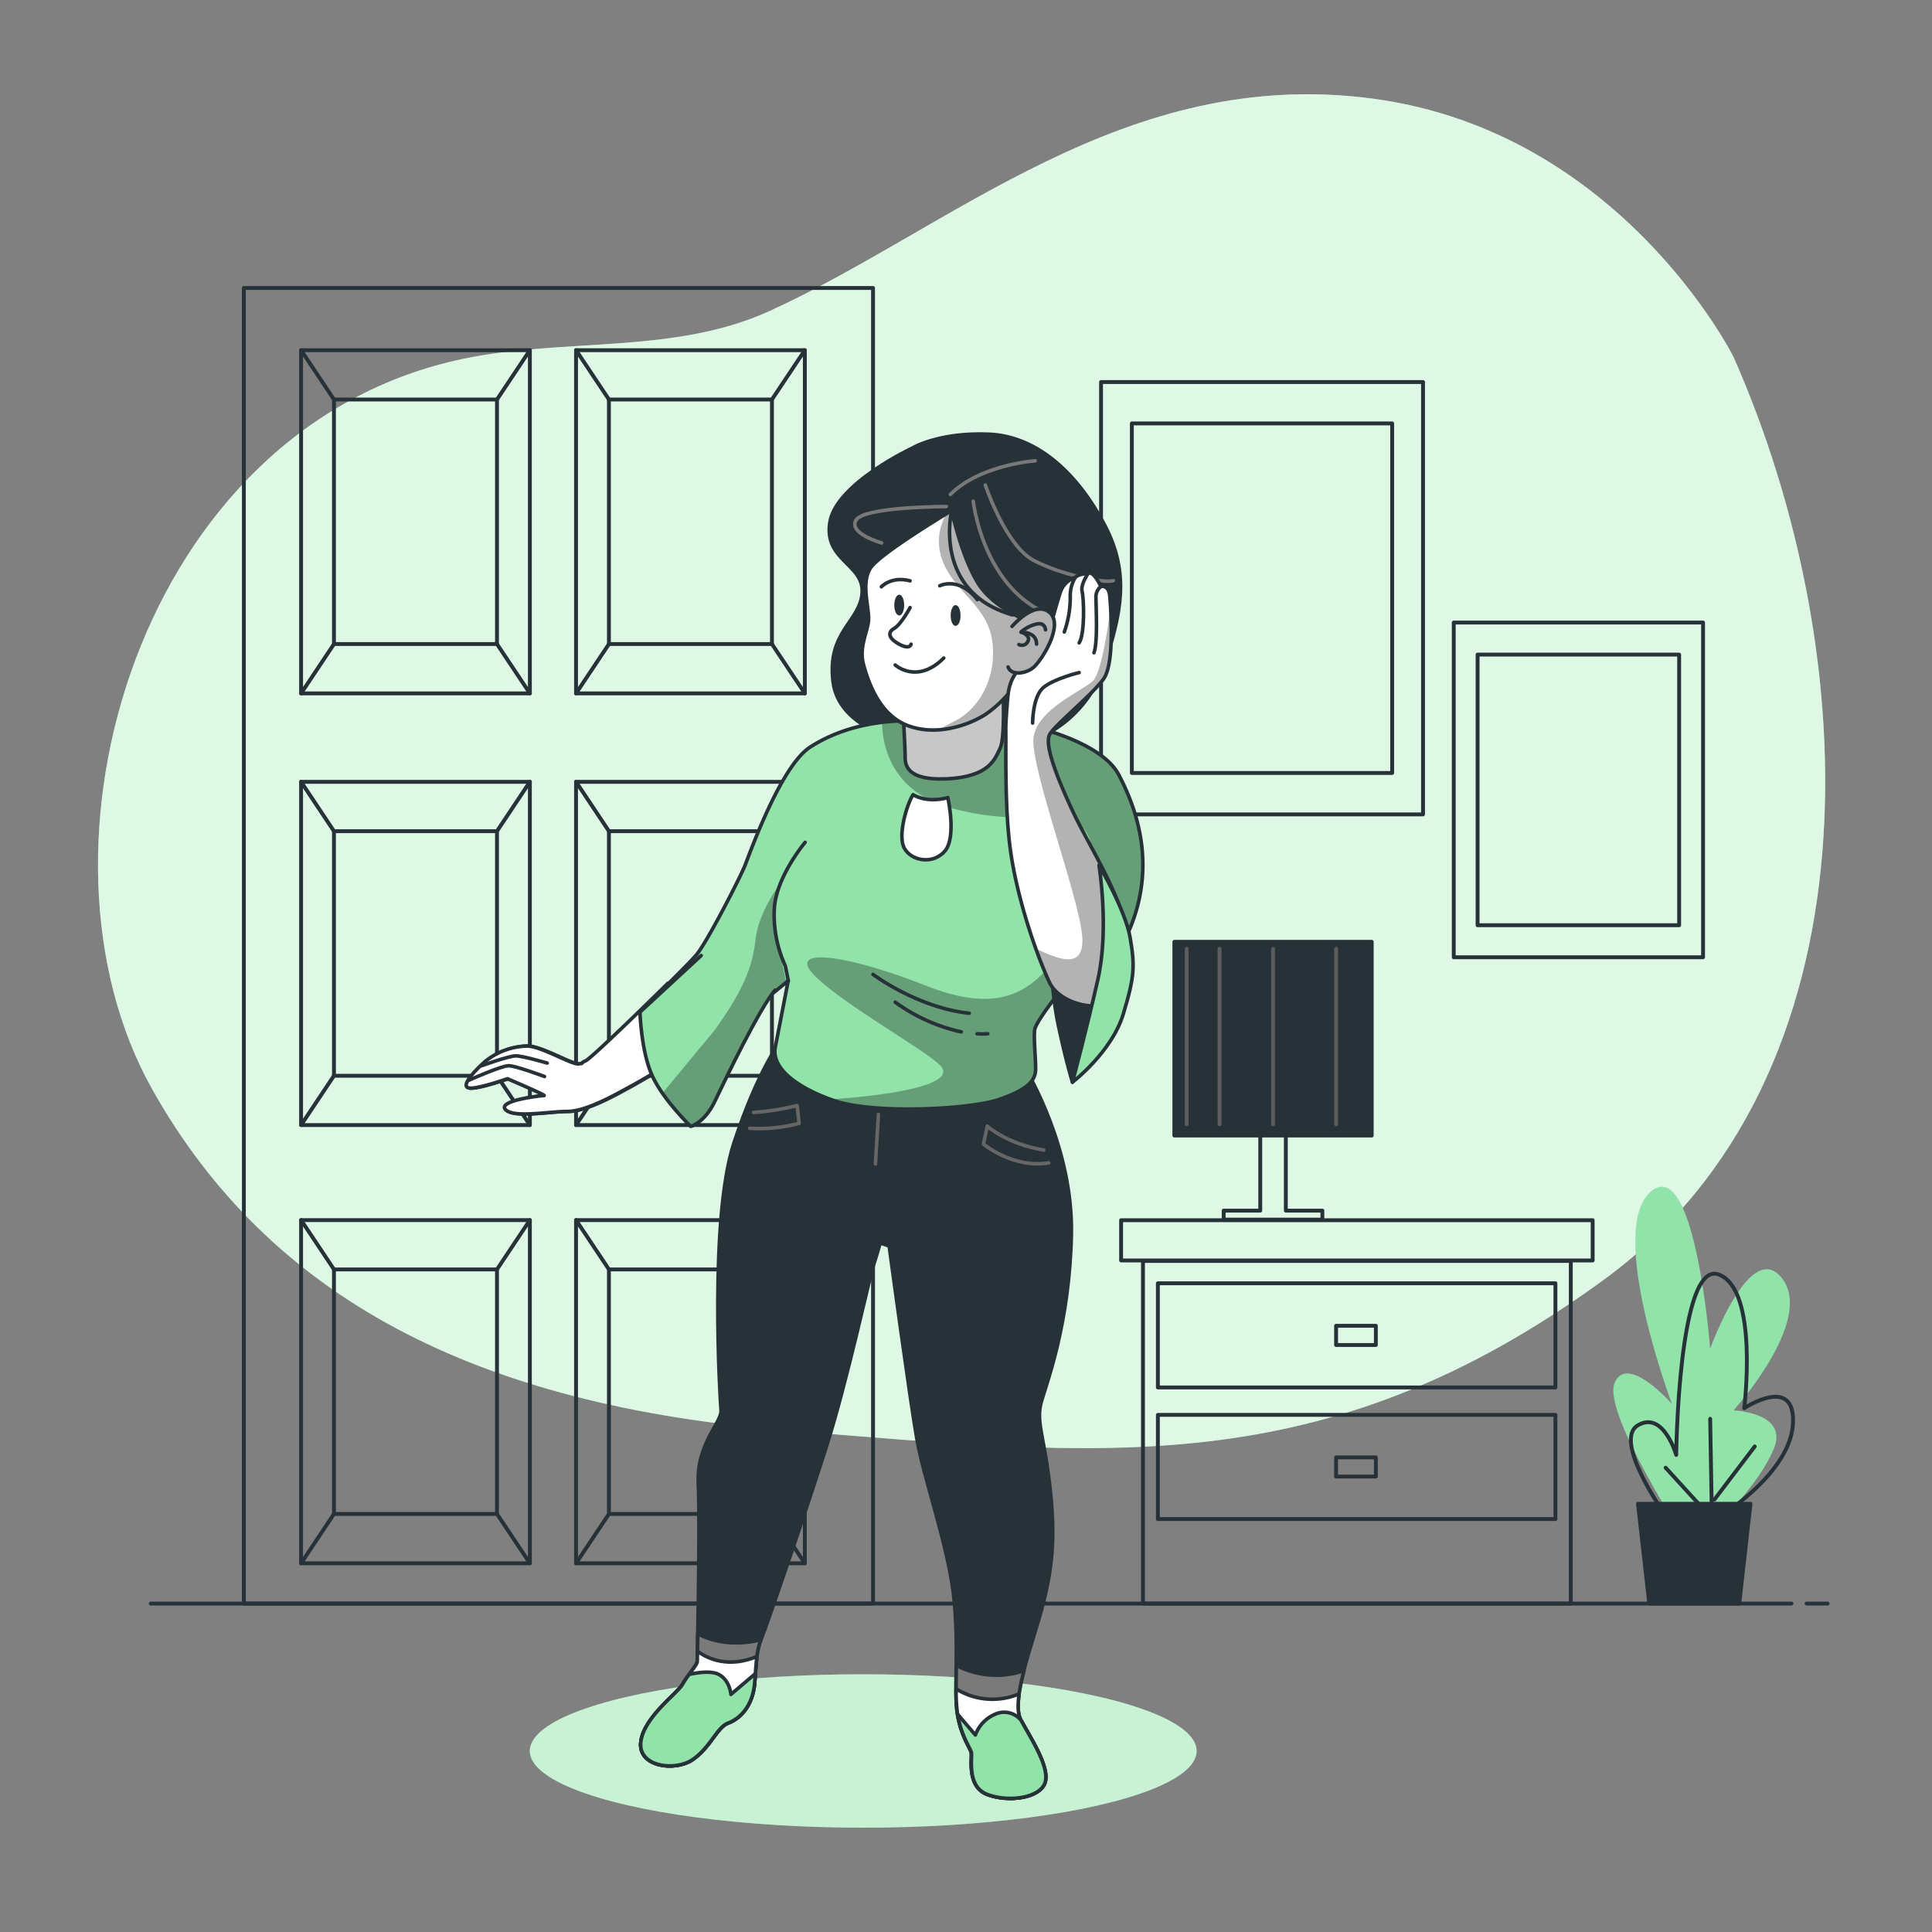 <svg xmlns="http://www.w3.org/2000/svg" xmlns:xlink="http://www.w3.org/1999/xlink" viewBox="0 0 500 500"><rect x="0" y="0" width="500" height="500" fill="#808080" stroke="none"/><defs><clippath id="clip-path"><path d="M238.35,186.7s-15.63-1.79-28.7,6.66C202,198.3,194,221,192.75,224.1S183,243.82,180.2,247.15s-26.65,26.65-28.44,27.41,0,.52-1.79.77-9.74-4.61-13.32-4.61a17.77,17.77,0,0,0-11,4.1c-2.82,2.56-5.89,5.89-4.35,6.66s10.24-2.31,10.24-2.31,10.25,4.36,9.48,4.36-12,1.28-10,3.59,11.27.51,16.14.51S160,283,163.29,281.22s24.08-14.08,28.69-17.67,12-9.74,12-9.74-2.31,12-3.33,17.17,4.87,10.24,15.11,13.83,35.35,2.31,42.78-.26,9.48-4.86,9.48-7.94-.51-7.68-.26-10,7.18-10.76,8.71-12.81,10.51.77,16.4-14.6,1.79-28.94-3.33-38.68-27.41-14.34-35.86-14.86A61.56,61.56,0,0,0,238.35,186.7Z" style="fill:#92E3A9;stroke:#263238;stroke-linecap:round;stroke-linejoin:round;stroke-width:0.922px"></path></clippath><clippath id="clip-path-2"><path d="M246.29,132.14s-18.45,11-21,14.85-.26,10.51-.51,13.58-2.56,6.92-1.28,11.53,4.1,12.81,11.27,15.62,15.37.26,20.24-2.81a30.24,30.24,0,0,0,13.06-23.32s-10.5-3.58-14.86-10.5S246.29,132.14,246.29,132.14Z" style="fill:#fff;stroke:#263238;stroke-linecap:round;stroke-linejoin:round;stroke-width:0.922px"></path></clippath><clippath id="clip-path-3"><path d="M260.3,188.66c.07,6.52-.26,19.57,1.05,30.23,1.54,12.55,6.66,27.66,10.25,35.35s22.54,10.24,21.51-5.13-10.5-28.43-15.62-39.45-6.92-17.16-5.89-19.47,11.27-10.5,14.08-14.6,1.8-18.18,1.54-21.26-2.3-2.56-2.3-2.56-2.05-4.35-3.33-3.33c0,0-2.31,0-3.33,1a6.09,6.09,0,0,0-3.85,3.85c-1,3.07-2.81,9.73-2.81,9.73s-2.31-2.82-3.33-.77-1.54,5.38-2.82,8.2-4.1,4.1-4.61,9.73C260.84,180.2,260.27,186.35,260.3,188.66Z" style="fill:#fff;stroke:#263238;stroke-linecap:round;stroke-linejoin:round;stroke-width:0.922px"></path></clippath><clippath id="clip-path-4"><path d="M200.57,256.26c-3.88,4.48-12.84,23-15.53,28.68s-6.27,6.57-6.27,6.57-6.87-6.57-9.86-12.85-3.29-16.72-3.29-16.72l15.84-14.64" style="fill:#92E3A9;stroke:#263238;stroke-linecap:round;stroke-linejoin:round;stroke-width:0.922px"></path></clippath></defs><g id="background-simple"><path d="M448.6,92.32s-29.06-58.16-93.22-66.78-109,33.39-156.17,54.94c-24.73,11.28-53,6.9-79.22,12.36C36.06,110.3,4.44,219.69,39.4,281.91c30.27,53.85,83.54,81.86,164.65,88.32s138,14,210.65-38.77S482.49,168.8,448.6,92.32Z" style="fill:#92E3A9"></path><path d="M448.6,92.32s-29.06-58.16-93.22-66.78-109,33.39-156.17,54.94c-24.73,11.28-53,6.9-79.22,12.36C36.06,110.3,4.44,219.69,39.4,281.91c30.27,53.85,83.54,81.86,164.65,88.32s138,14,210.65-38.77S482.49,168.8,448.6,92.32Z" style="fill:#fff;opacity:0.7"></path></g><g id="Plants"><path d="M436.55,399.07s-22-33.52-18.68-41.21,14.83,5.49,14.83,5.49-17-45.05-5.49-54.94,15.38,40.66,15.38,40.66S453,320,461.28,330.94,448.64,365,448.64,365s14.28.55,10.44,9.89-14.29,19.23-14.29,19.23Z" style="fill:#92E3A9"></path><path d="M430.51,391.37s-13.19-18.68-6.6-22.52,9.89,7.69,9.89,7.69.55-50.55,11-46.7,6.6,34.61,6.6,34.61,13.18-8.79,12.63,3.85-18.13,23.62-18.13,23.62" style="fill:none;stroke:#263238;stroke-linecap:round;stroke-linejoin:round"></path><line x1="442.59" y1="392.47" x2="431.06" y2="379.84" style="fill:none;stroke:#263238;stroke-linecap:round;stroke-linejoin:round"></line><line x1="443.14" y1="398.52" x2="442.59" y2="367.2" style="fill:none;stroke:#263238;stroke-linecap:round;stroke-linejoin:round"></line><line x1="443.69" y1="388.08" x2="454.13" y2="374.34" style="fill:none;stroke:#263238;stroke-linecap:round;stroke-linejoin:round"></line><polygon points="453.03 389.18 423.91 389.18 426.83 415 450.12 415 453.03 389.18" style="fill:#263238;stroke:#263238;stroke-linecap:round;stroke-linejoin:round"></polygon></g><g id="Pictures"><rect x="284.95" y="98.87" width="83.33" height="111.89" style="fill:none;stroke:#263238;stroke-linecap:round;stroke-linejoin:round"></rect><rect x="292.92" y="109.58" width="67.37" height="90.47" style="fill:none;stroke:#263238;stroke-linecap:round;stroke-linejoin:round"></rect><rect x="376.23" y="161.11" width="64.52" height="86.63" style="fill:none;stroke:#263238;stroke-linecap:round;stroke-linejoin:round"></rect><rect x="382.4" y="169.41" width="52.16" height="70.04" style="fill:none;stroke:#263238;stroke-linecap:round;stroke-linejoin:round"></rect></g><g id="Lamp"><rect x="290.14" y="315.79" width="122.04" height="10.41" style="fill:none;stroke:#263238;stroke-linecap:round;stroke-linejoin:round"></rect><rect x="295.8" y="326.33" width="110.72" height="88.67" style="fill:none;stroke:#263238;stroke-linecap:round;stroke-linejoin:round"></rect><rect x="299.66" y="332.11" width="102.88" height="26.96" style="fill:none;stroke:#263238;stroke-linecap:round;stroke-linejoin:round"></rect><rect x="345.78" y="343.11" width="10.29" height="4.97" style="fill:none;stroke:#263238;stroke-linecap:round;stroke-linejoin:round"></rect><rect x="299.66" y="366.17" width="102.88" height="26.96" style="fill:none;stroke:#263238;stroke-linecap:round;stroke-linejoin:round"></rect><rect x="345.78" y="377.16" width="10.29" height="4.97" style="fill:none;stroke:#263238;stroke-linecap:round;stroke-linejoin:round"></rect><rect x="303.92" y="243.74" width="51.08" height="50.14" style="fill:#263238;stroke:#263238;stroke-linecap:round;stroke-linejoin:round"></rect><polygon points="332.77 313.31 332.77 291.98 326.15 291.98 326.15 313.31 316.69 313.31 316.69 315.63 326.15 315.63 332.77 315.63 342.23 315.63 342.23 313.31 332.77 313.31" style="fill:none;stroke:#263238;stroke-linecap:round;stroke-linejoin:round"></polygon><line x1="307.11" y1="245.55" x2="307.11" y2="290.96" style="fill:none;stroke:#5c5c5c;stroke-linecap:round;stroke-linejoin:round"></line><line x1="315.62" y1="245.55" x2="315.62" y2="290.96" style="fill:none;stroke:#5c5c5c;stroke-linecap:round;stroke-linejoin:round"></line><line x1="329.46" y1="245.55" x2="329.46" y2="290.96" style="fill:none;stroke:#5c5c5c;stroke-linecap:round;stroke-linejoin:round"></line><line x1="345.78" y1="245.55" x2="345.78" y2="290.96" style="fill:none;stroke:#5c5c5c;stroke-linecap:round;stroke-linejoin:round"></line></g><g id="Door"><rect x="63.11" y="74.53" width="162.83" height="340.47" style="fill:none;stroke:#263238;stroke-linecap:round;stroke-linejoin:round"></rect><rect x="77.92" y="90.63" width="59.21" height="88.82" style="fill:none;stroke:#263238;stroke-linecap:round;stroke-linejoin:round"></rect><rect x="86.43" y="103.39" width="42.19" height="63.29" style="fill:none;stroke:#263238;stroke-linecap:round;stroke-linejoin:round"></rect><line x1="86.43" y1="103.39" x2="77.92" y2="90.63" style="fill:none;stroke:#263238;stroke-linecap:round;stroke-linejoin:round"></line><line x1="128.62" y1="103.39" x2="137.13" y2="90.63" style="fill:none;stroke:#263238;stroke-linecap:round;stroke-linejoin:round"></line><line x1="128.62" y1="166.68" x2="137.13" y2="179.44" style="fill:none;stroke:#263238;stroke-linecap:round;stroke-linejoin:round"></line><line x1="86.43" y1="166.68" x2="77.92" y2="179.44" style="fill:none;stroke:#263238;stroke-linecap:round;stroke-linejoin:round"></line><rect x="149.08" y="90.63" width="59.21" height="88.82" style="fill:none;stroke:#263238;stroke-linecap:round;stroke-linejoin:round"></rect><rect x="157.59" y="103.39" width="42.19" height="63.29" style="fill:none;stroke:#263238;stroke-linecap:round;stroke-linejoin:round"></rect><line x1="157.59" y1="103.39" x2="149.08" y2="90.63" style="fill:none;stroke:#263238;stroke-linecap:round;stroke-linejoin:round"></line><line x1="199.78" y1="103.39" x2="208.29" y2="90.63" style="fill:none;stroke:#263238;stroke-linecap:round;stroke-linejoin:round"></line><line x1="199.78" y1="166.68" x2="208.29" y2="179.44" style="fill:none;stroke:#263238;stroke-linecap:round;stroke-linejoin:round"></line><line x1="157.59" y1="166.68" x2="149.08" y2="179.44" style="fill:none;stroke:#263238;stroke-linecap:round;stroke-linejoin:round"></line><rect x="77.92" y="202.34" width="59.21" height="88.82" style="fill:none;stroke:#263238;stroke-linecap:round;stroke-linejoin:round"></rect><rect x="86.43" y="215.11" width="42.19" height="63.29" style="fill:none;stroke:#263238;stroke-linecap:round;stroke-linejoin:round"></rect><line x1="86.43" y1="215.11" x2="77.92" y2="202.34" style="fill:none;stroke:#263238;stroke-linecap:round;stroke-linejoin:round"></line><line x1="128.62" y1="215.11" x2="137.13" y2="202.34" style="fill:none;stroke:#263238;stroke-linecap:round;stroke-linejoin:round"></line><line x1="128.62" y1="278.4" x2="137.13" y2="291.16" style="fill:none;stroke:#263238;stroke-linecap:round;stroke-linejoin:round"></line><line x1="86.43" y1="278.4" x2="77.92" y2="291.16" style="fill:none;stroke:#263238;stroke-linecap:round;stroke-linejoin:round"></line><rect x="149.08" y="202.34" width="59.21" height="88.82" style="fill:none;stroke:#263238;stroke-linecap:round;stroke-linejoin:round"></rect><rect x="157.59" y="215.11" width="42.19" height="63.29" style="fill:none;stroke:#263238;stroke-linecap:round;stroke-linejoin:round"></rect><line x1="157.59" y1="215.11" x2="149.08" y2="202.34" style="fill:none;stroke:#263238;stroke-linecap:round;stroke-linejoin:round"></line><line x1="199.78" y1="215.11" x2="208.29" y2="202.34" style="fill:none;stroke:#263238;stroke-linecap:round;stroke-linejoin:round"></line><line x1="199.78" y1="278.4" x2="208.29" y2="291.16" style="fill:none;stroke:#263238;stroke-linecap:round;stroke-linejoin:round"></line><line x1="157.59" y1="278.4" x2="149.08" y2="291.16" style="fill:none;stroke:#263238;stroke-linecap:round;stroke-linejoin:round"></line><rect x="77.92" y="315.76" width="59.21" height="88.82" style="fill:none;stroke:#263238;stroke-linecap:round;stroke-linejoin:round"></rect><rect x="86.43" y="328.52" width="42.19" height="63.29" style="fill:none;stroke:#263238;stroke-linecap:round;stroke-linejoin:round"></rect><line x1="86.43" y1="328.52" x2="77.92" y2="315.76" style="fill:none;stroke:#263238;stroke-linecap:round;stroke-linejoin:round"></line><line x1="128.62" y1="328.52" x2="137.13" y2="315.76" style="fill:none;stroke:#263238;stroke-linecap:round;stroke-linejoin:round"></line><line x1="128.62" y1="391.81" x2="137.13" y2="404.58" style="fill:none;stroke:#263238;stroke-linecap:round;stroke-linejoin:round"></line><line x1="86.43" y1="391.81" x2="77.92" y2="404.58" style="fill:none;stroke:#263238;stroke-linecap:round;stroke-linejoin:round"></line><rect x="149.08" y="315.76" width="59.21" height="88.82" style="fill:none;stroke:#263238;stroke-linecap:round;stroke-linejoin:round"></rect><rect x="157.59" y="328.52" width="42.19" height="63.29" style="fill:none;stroke:#263238;stroke-linecap:round;stroke-linejoin:round"></rect><line x1="157.59" y1="328.52" x2="149.08" y2="315.76" style="fill:none;stroke:#263238;stroke-linecap:round;stroke-linejoin:round"></line><line x1="199.78" y1="328.52" x2="208.29" y2="315.76" style="fill:none;stroke:#263238;stroke-linecap:round;stroke-linejoin:round"></line><line x1="199.78" y1="391.81" x2="208.29" y2="404.58" style="fill:none;stroke:#263238;stroke-linecap:round;stroke-linejoin:round"></line><line x1="157.59" y1="391.81" x2="149.08" y2="404.58" style="fill:none;stroke:#263238;stroke-linecap:round;stroke-linejoin:round"></line><path d="M221,248.7a5.85,5.85,0,1,0-5.85,5.84A5.85,5.85,0,0,0,221,248.7Z" style="fill:none;stroke:#263238;stroke-linecap:round;stroke-linejoin:round"></path></g><g id="Floor"><line x1="467.54" y1="415" x2="473" y2="415" style="fill:none;stroke:#263238;stroke-linecap:round;stroke-linejoin:round"></line><line x1="39" y1="415" x2="463.64" y2="415" style="fill:none;stroke:#263238;stroke-linecap:round;stroke-linejoin:round"></line></g><g id="Character"><ellipse cx="223.4" cy="453.15" rx="86.29" ry="19.85" style="fill:#92E3A9"></ellipse><ellipse cx="223.4" cy="453.15" rx="86.29" ry="19.85" style="fill:#fff;opacity:0.5"></ellipse><path d="M202.23,269.18s-5.9,7.18-12.3,26.65-3.59,66.09-3.33,69.16-6.4,8.71-5.89,19-.26,45.34-.26,46.11-2.56,3.58-3.84,5.89-10,8.45-10.76,14.86,8.71,7.68,13.32,4.61,6.41-8.46,9.22-9.48,6.41-4.1,6.92-10.5.51-8.46,1.79-11.53,11.79-33.82,16.91-50,11-43.3,12-46.37,1.79-5.89,1.79-5.89l2.31.77s5.38,39.7,7.17,49.95,7.94,27.15,9.48,40.22,0,25.1,1,31,3.33,8.71,3.59,10-1.28,8.71,4.1,10.76,13.32,1,14.86-2.82-3.33-11.27-6.15-16.39,3.33-20.24,5.89-30.48,3.07-18.19,1.54-31-3.59-15.88-2-21.26,7.17-20.24,7.68-42.78-11.27-41.76-11.78-43-19.89,5.63-35.35,4.1C209.4,278.66,202.23,269.18,202.23,269.18Z" style="fill:#263238;stroke:#263238;stroke-linecap:round;stroke-linejoin:round;stroke-width:0.922px"></path><line x1="227.33" y1="288.4" x2="226.56" y2="301.21" style="fill:none;stroke:#666;stroke-linecap:round;stroke-linejoin:round;stroke-width:0.922px"></line><path d="M270.11,297.62c-9.48-1.54-14.6-6.15-14.6-6.15l-1,4.61s7.69,6.41,16.91,4.87" style="fill:none;stroke:#666;stroke-linecap:round;stroke-linejoin:round;stroke-width:0.922px"></path><path d="M194,292a40.26,40.26,0,0,0,12.81-1.28l-.52-4.61a63.85,63.85,0,0,1-11.27,1.79" style="fill:none;stroke:#666;stroke-linecap:round;stroke-linejoin:round;stroke-width:0.922px"></path><path d="M270.37,461.56c1.53-3.84-3.33-11.27-6.15-16.39-1.37-2.48-.63-7.31.79-12.8A22.43,22.43,0,0,1,247.5,431c-.06,5.29-.18,9.7.32,12.6,1,5.89,3.33,8.71,3.59,10s-1.28,8.71,4.1,10.76S268.83,465.41,270.37,461.56Z" style="fill:#7a7a7a;stroke:#263238;stroke-linecap:round;stroke-linejoin:round;stroke-width:0.922px"></path><path d="M264.22,445.17c-.84-1.52-.88-3.92-.47-6.8a17.79,17.79,0,0,1-16.31-1.29,42.8,42.8,0,0,0,.38,6.55c1,5.89,3.33,8.71,3.59,10s-1.28,8.71,4.1,10.76,13.32,1,14.86-2.82S267,450.29,264.22,445.17Z" style="fill:#fff;stroke:#263238;stroke-linecap:round;stroke-linejoin:round;stroke-width:0.922px"></path><path d="M180.58,422.83c-.07,4.19-.13,7-.13,7.23,0,.76-2.56,3.58-3.84,5.89s-10,8.45-10.76,14.86,8.71,7.68,13.32,4.61,6.41-8.46,9.22-9.48,6.41-4.1,6.92-10.5c.49-6.08.51-8.24,1.61-11.07C189,426.31,183.34,424.29,180.58,422.83Z" style="fill:#7a7a7a;stroke:#263238;stroke-linecap:round;stroke-linejoin:round;stroke-width:0.922px"></path><path d="M195.88,428.71c-7.27,3-12.55.68-15.38-1.37,0,1.61-.05,2.59-.05,2.72,0,.76-2.56,3.58-3.84,5.89s-10,8.45-10.76,14.86,8.71,7.68,13.32,4.61,6.41-8.46,9.22-9.48,6.41-4.1,6.92-10.5C195.55,432.41,195.68,430.36,195.88,428.71Z" style="fill:#fff;stroke:#263238;stroke-linecap:round;stroke-linejoin:round;stroke-width:0.922px"></path><path d="M189.16,438.51s-.25-3.59-3.07-5.12c-2-1.12-5.81-.49-7.75-.05a26.15,26.15,0,0,0-1.73,2.61c-1.28,2.3-10,8.45-10.76,14.86s8.71,7.68,13.32,4.61,6.41-8.46,9.22-9.48,6.41-4.1,6.92-10.5c.07-.84.12-1.61.18-2.31Z" style="fill:#92E3A9;stroke:#263238;stroke-linecap:round;stroke-linejoin:round;stroke-width:0.922px"></path><path d="M257.56,443.63a9.28,9.28,0,0,0-5.13,5.38l-4.61-5.38c1,5.89,3.33,8.71,3.59,10s-1.28,8.71,4.1,10.76,13.32,1,14.86-2.82-3.33-11.27-6.15-16.39A5.6,5.6,0,0,0,257.56,443.63Z" style="fill:#92E3A9;stroke:#263238;stroke-linecap:round;stroke-linejoin:round;stroke-width:0.922px"></path><path d="M236.18,115.93s-19.74,9.18-21.4,19.18,8.89,10.84,8.34,18.35-9.18,10-7.51,23.07,21.13,18.07,38.92,17.52S282.6,182.93,286.22,171s6.39-22.24-.28-35-17-23.08-30-23.63S236.18,115.93,236.18,115.93Z" style="fill:#263238;stroke:#263238;stroke-linecap:round;stroke-linejoin:round;stroke-width:0.922px"></path><path d="M244.9,131.1s-21.26,0-23.35,3.49,6.62,5.92,6.62,5.92" style="fill:none;stroke:#787878;stroke-linecap:round;stroke-linejoin:round;stroke-width:0.922px"></path><path d="M267.9,119.25s-14.29,1-21.95,8.72" style="fill:none;stroke:#787878;stroke-linecap:round;stroke-linejoin:round;stroke-width:0.922px"></path><path d="M255,125.53s5.22,15.68,12.54,19.52S286,151,288.12,150.27" style="fill:none;stroke:#787878;stroke-linecap:round;stroke-linejoin:round;stroke-width:0.922px"></path><path d="M251.87,129.71s3.83,34.85,35.2,31" style="fill:none;stroke:#787878;stroke-linecap:round;stroke-linejoin:round;stroke-width:0.922px"></path><path d="M238.35,186.7s-15.63-1.79-28.7,6.66C202,198.3,194,221,192.75,224.1S183,243.82,180.2,247.15s-26.65,26.65-28.44,27.41,0,.52-1.79.77-9.74-4.61-13.32-4.61a17.77,17.77,0,0,0-11,4.1c-2.82,2.56-5.89,5.89-4.35,6.66s10.24-2.31,10.24-2.31,10.25,4.36,9.48,4.36-12,1.28-10,3.59,11.27.51,16.14.51S160,283,163.29,281.22s24.08-14.08,28.69-17.67,12-9.74,12-9.74-2.31,12-3.33,17.17,4.87,10.24,15.11,13.83,35.35,2.31,42.78-.26,9.48-4.86,9.48-7.94-.51-7.68-.26-10,7.18-10.76,8.71-12.81,10.51.77,16.4-14.6,1.79-28.94-3.33-38.68-27.41-14.34-35.86-14.86A61.56,61.56,0,0,0,238.35,186.7Z" style="fill:#92E3A9"></path><g style="clip-path:url(#clip-path)"><path d="M253.72,185.67a61.56,61.56,0,0,0-15.37,1,47.49,47.49,0,0,0-10.09.24c.08,5.59,2.1,17.6,17.2,22,20,5.82,31.2-.83,35.77,6.65s-2.91,27.46-8.73,33.7-12.9,13.73-32.87,5.83-36.61-10.4-28.7-2.5,30.78,20.38,32.86,23.71-6.12,5.68-17,7.07c-4.94.63-8.88.95-11.74,1.1l.8.3c10.25,3.59,35.35,2.31,42.78-.26s9.48-4.86,9.48-7.94-.51-7.68-.26-10,7.18-10.76,8.71-12.81,10.51.77,16.4-14.6,1.79-28.94-3.33-38.68S262.17,186.19,253.72,185.67Z" style="opacity:0.3"></path><path d="M202.61,227.67s-6.24,7.9-7.07,15.39-3.33,13.31-10.4,23.3l-13.59,16.43,6.15,9.12a9,9,0,0,0,7.21-3.61c2.75-3.81,8.26-17.59,10.6-22.25s8.26-10.39,8.26-10.39-1.69-8.48-3-13.14S200.17,231.68,202.61,227.67Z" style="opacity:0.3"></path></g><path d="M238.35,186.7s-15.63-1.79-28.7,6.66C202,198.3,194,221,192.75,224.1S183,243.82,180.2,247.15s-26.65,26.65-28.44,27.41,0,.52-1.79.77-9.74-4.61-13.32-4.61a17.77,17.77,0,0,0-11,4.1c-2.82,2.56-5.89,5.89-4.35,6.66s10.24-2.31,10.24-2.31,10.25,4.36,9.48,4.36-12,1.28-10,3.59,11.27.51,16.14.51S160,283,163.29,281.22s24.08-14.08,28.69-17.67,12-9.74,12-9.74-2.31,12-3.33,17.17,4.87,10.24,15.11,13.83,35.35,2.31,42.78-.26,9.48-4.86,9.48-7.94-.51-7.68-.26-10,7.18-10.76,8.71-12.81,10.51.77,16.4-14.6,1.79-28.94-3.33-38.68-27.41-14.34-35.86-14.86A61.56,61.56,0,0,0,238.35,186.7Z" style="fill:none;stroke:#263238;stroke-linecap:round;stroke-linejoin:round;stroke-width:0.922px"></path><path d="M225.93,252.18s11.49,8.62,24.9,10.05" style="fill:none;stroke:#263238;stroke-linecap:round;stroke-linejoin:round;stroke-width:0.922px"></path><path d="M252.87,267.54a23,23,0,0,0,2.75,0" style="fill:none;stroke:#263238;stroke-linecap:round;stroke-linejoin:round;stroke-width:0.922px"></path><path d="M231.68,259.36a45.87,45.87,0,0,0,17.08,7.69" style="fill:none;stroke:#263238;stroke-linecap:round;stroke-linejoin:round;stroke-width:0.922px"></path><path d="M208.37,218s-7.17,8.45-7.94,16.65A31.68,31.68,0,0,0,203.25,250l.77,3.84" style="fill:none;stroke:#263238;stroke-linecap:round;stroke-linejoin:round;stroke-width:0.922px"></path><path d="M233.73,184.65s.52,9,.52,10.76-.52,6.66,10.76,6.15,12.55-5.38,13.83-7.94.77-14.35.77-14.35S247.82,189,233.73,184.65Z" style="fill:#c7c7c7;stroke:#263238;stroke-linecap:round;stroke-linejoin:round;stroke-width:0.922px"></path><path d="M236.3,205.66s3.33,2.3,9,.76c0,0,2.31,10.25-.77,13.84s-8.71,2.56-10.5-.77S234.76,208,236.3,205.66Z" style="fill:#fff;stroke:#263238;stroke-linecap:round;stroke-linejoin:round;stroke-width:0.922px"></path><path d="M184.59,268.33a32.67,32.67,0,0,1-6-4.53c-2.12-2.12-4.12-5.78-5.74-9.33-8.09,8-20.07,19.56-21.32,20.09-1.79.77,0,.52-1.79.77s-9.74-4.61-13.32-4.61a17.77,17.77,0,0,0-11,4.1c-2.82,2.56-5.89,5.89-4.35,6.66s10.24-2.31,10.24-2.31,10.25,4.36,9.48,4.36-12,1.28-10,3.59,11.27.51,16.14.51,12.81-4.61,16.14-6.41C165.43,280,176.66,273.33,184.59,268.33Z" style="fill:#fff;stroke:#263238;stroke-linecap:round;stroke-linejoin:round;stroke-width:0.922px"></path><path d="M121.4,279.53s8.36-3.72,10.22-3.72,9.3,2.79,9.3,2.79" style="fill:none;stroke:#263238;stroke-linecap:round;stroke-linejoin:round;stroke-width:0.922px"></path><path d="M124.65,275.81s7-2.55,8.83-2.55,8.13,1.86,8.13,1.86" style="fill:none;stroke:#263238;stroke-linecap:round;stroke-linejoin:round;stroke-width:0.922px"></path><path d="M246.29,132.14s-18.45,11-21,14.85-.26,10.51-.51,13.58-2.56,6.92-1.28,11.53,4.1,12.81,11.27,15.62,15.37.26,20.24-2.81a30.24,30.24,0,0,0,13.06-23.32s-10.5-3.58-14.86-10.5S246.29,132.14,246.29,132.14Z" style="fill:#fff"></path><g style="clip-path:url(#clip-path-2)"><path d="M253.2,151.09c-4.35-6.91-6.91-19-6.91-19l-1.26.76a13.86,13.86,0,0,0-1.52,11c2.4,8.7,11.7,12.3,13.2,21.59s-3,17.69-9.3,21c-1.64.86-3.13,1.67-4.44,2.41a26.89,26.89,0,0,0,12-4,30.24,30.24,0,0,0,13.06-23.32S257.56,158,253.2,151.09Z" style="opacity:0.3"></path></g><path d="M246.29,132.14s-18.45,11-21,14.85-.26,10.51-.51,13.58-2.56,6.92-1.28,11.53,4.1,12.81,11.27,15.62,15.37.26,20.24-2.81a30.24,30.24,0,0,0,13.06-23.32s-10.5-3.58-14.86-10.5S246.29,132.14,246.29,132.14Z" style="fill:none;stroke:#263238;stroke-linecap:round;stroke-linejoin:round;stroke-width:0.922px"></path><path d="M246.29,132.14s-5.09,21,15.74,27" style="fill:none;stroke:#263238;stroke-linecap:round;stroke-linejoin:round;stroke-width:0.922px"></path><path d="M235.53,157.24s-2.31,4.35-4.1,5.38-1.54,2.56,1.28,4.1,3.07,0,3.07,0" style="fill:none;stroke:#263238;stroke-linecap:round;stroke-linejoin:round;stroke-width:0.922px"></path><path d="M231.68,172.1s5.64,5.12,12.56-1.8" style="fill:none;stroke:#263238;stroke-linecap:round;stroke-linejoin:round;stroke-width:0.922px"></path><path d="M234,156.6c0,1.49-.57,2.69-1.28,2.69s-1.28-1.2-1.28-2.69.57-2.69,1.28-2.69S234,155.11,234,156.6Z" style="fill:#263238"></path><path d="M248.59,159.29c0,1.48-.57,2.69-1.28,2.69s-1.28-1.21-1.28-2.69.57-2.69,1.28-2.69S248.59,157.8,248.59,159.29Z" style="fill:#263238"></path><path d="M228.1,151.86s2.56-2.82,7.43-1.54" style="fill:none;stroke:#263238;stroke-linecap:round;stroke-linejoin:round;stroke-width:0.922px"></path><path d="M243.21,151.6s4.87-2.56,9.74,3.59" style="fill:none;stroke:#263238;stroke-linecap:round;stroke-linejoin:round;stroke-width:0.922px"></path><path d="M277.55,280.07s-1.81-5.83-3.88-15.83a89.71,89.71,0,0,1-1.49-20.32s9.85,3.59,11.65,12.55S278.75,277.38,277.55,280.07Z" style="fill:#263238;stroke:#263238;stroke-linecap:round;stroke-linejoin:round;stroke-width:0.922px"></path><path d="M260.3,188.66c.07,6.52-.26,19.57,1.05,30.23,1.54,12.55,6.66,27.66,10.25,35.35s22.54,10.24,21.51-5.13-10.5-28.43-15.62-39.45-6.92-17.16-5.89-19.47,11.27-10.5,14.08-14.6,1.8-18.18,1.54-21.26-2.3-2.56-2.3-2.56-2.05-4.35-3.33-3.33c0,0-2.31,0-3.33,1a6.09,6.09,0,0,0-3.85,3.85c-1,3.07-2.81,9.73-2.81,9.73s-2.31-2.82-3.33-.77-1.54,5.38-2.82,8.2-4.1,4.1-4.61,9.73C260.84,180.2,260.27,186.35,260.3,188.66Z" style="fill:#fff"></path><g style="clip-path:url(#clip-path-3)"><path d="M293.11,249.11c-1-15.37-10.5-28.43-15.62-39.45s-6.92-17.16-5.89-19.47,11.27-10.5,14.08-14.6c2.28-3.31,2.05-13.16,1.74-18.43-.78,6.07-2.47,17.18-4.63,19.12-3,2.7-14.09,7.19-15.29,14.39s12,42,12.59,51.87c.53,8.75-6.44,5.54-12,3,1.21,3.38,2.43,6.37,3.51,8.68C275.18,261.92,294.14,264.48,293.11,249.11Z" style="opacity:0.3"></path></g><path d="M260.3,188.66c.07,6.52-.26,19.57,1.05,30.23,1.54,12.55,6.66,27.66,10.25,35.35s22.54,10.24,21.51-5.13-10.5-28.43-15.62-39.45-6.92-17.16-5.89-19.47,11.27-10.5,14.08-14.6,1.8-18.18,1.54-21.26-2.3-2.56-2.3-2.56-2.05-4.35-3.33-3.33c0,0-2.31,0-3.33,1a6.09,6.09,0,0,0-3.85,3.85c-1,3.07-2.81,9.73-2.81,9.73s-2.31-2.82-3.33-.77-1.54,5.38-2.82,8.2-4.1,4.1-4.61,9.73C260.84,180.2,260.27,186.35,260.3,188.66Z" style="fill:none;stroke:#263238;stroke-linecap:round;stroke-linejoin:round;stroke-width:0.922px"></path><path d="M284.92,151.77a3.47,3.47,0,0,0-1.28,3.07c0,2.31.51,11.28-.52,14.09" style="fill:none;stroke:#263238;stroke-linecap:round;stroke-linejoin:round;stroke-width:0.922px"></path><path d="M281.59,148.44s-2,2.82-1.54,4.61.77,11-.77,13.32" style="fill:none;stroke:#263238;stroke-linecap:round;stroke-linejoin:round;stroke-width:0.922px"></path><path d="M278.26,149.46a9.26,9.26,0,0,0-1.28,4.87,26.86,26.86,0,0,1-1.54,9.22" style="fill:none;stroke:#263238;stroke-linecap:round;stroke-linejoin:round;stroke-width:0.922px"></path><path d="M267.24,187.12s0-6.92,2.82-9.22,9.22-3.84,9.22-3.84" style="fill:none;stroke:#263238;stroke-linecap:round;stroke-linejoin:round;stroke-width:0.922px"></path><path d="M200.57,256.26c-3.88,4.48-12.84,23-15.53,28.68s-6.27,6.57-6.27,6.57-6.87-6.57-9.86-12.85-3.29-16.72-3.29-16.72l15.84-14.64" style="fill:#92E3A9"></path><g style="clip-path:url(#clip-path-4)"><path d="M202.61,227.67s-6.24,7.9-7.07,15.39-3.33,13.31-10.4,23.3l-13.59,16.43,6.15,9.12a9,9,0,0,0,7.21-3.61c2.75-3.81,8.26-17.59,10.6-22.25s8.26-10.39,8.26-10.39-1.69-8.48-3-13.14S200.17,231.68,202.61,227.67Z" style="opacity:0.3"></path></g><path d="M200.57,256.26c-3.88,4.48-12.84,23-15.53,28.68s-6.27,6.57-6.27,6.57-6.87-6.57-9.86-12.85-3.29-16.72-3.29-16.72l15.84-14.64" style="fill:none;stroke:#263238;stroke-linecap:round;stroke-linejoin:round;stroke-width:0.922px"></path><path d="M284.42,223.91s2.69,16.43-.29,29.57-6.58,26.59-6.58,26.59,10.16-7.77,13.15-17.63,3-12.54,1.79-19.71S284.42,223.91,284.42,223.91Z" style="fill:#92E3A9;stroke:#263238;stroke-linecap:round;stroke-linejoin:round;stroke-width:0.922px"></path><path d="M261.91,162.11s5.89-6.92,9.74-3.59-2.31,12.81-4.36,14.35-5.63,2-6.4-.26" style="fill:#b2b2b2;stroke:#263238;stroke-linecap:round;stroke-linejoin:round;stroke-width:0.922px"></path><path d="M270.58,163s-.06-2.13-2.52-1.45a9.27,9.27,0,0,0-3.8,2s2.68.95,1.72,2.49a1.67,1.67,0,0,1-2.29.76" style="fill:none;stroke:#263238;stroke-linecap:round;stroke-linejoin:round;stroke-width:0.922px"></path><path d="M264.26,163.62s4-.19,4,3.06" style="fill:none;stroke:#263238;stroke-linecap:round;stroke-linejoin:round;stroke-width:0.922px"></path></g></svg>